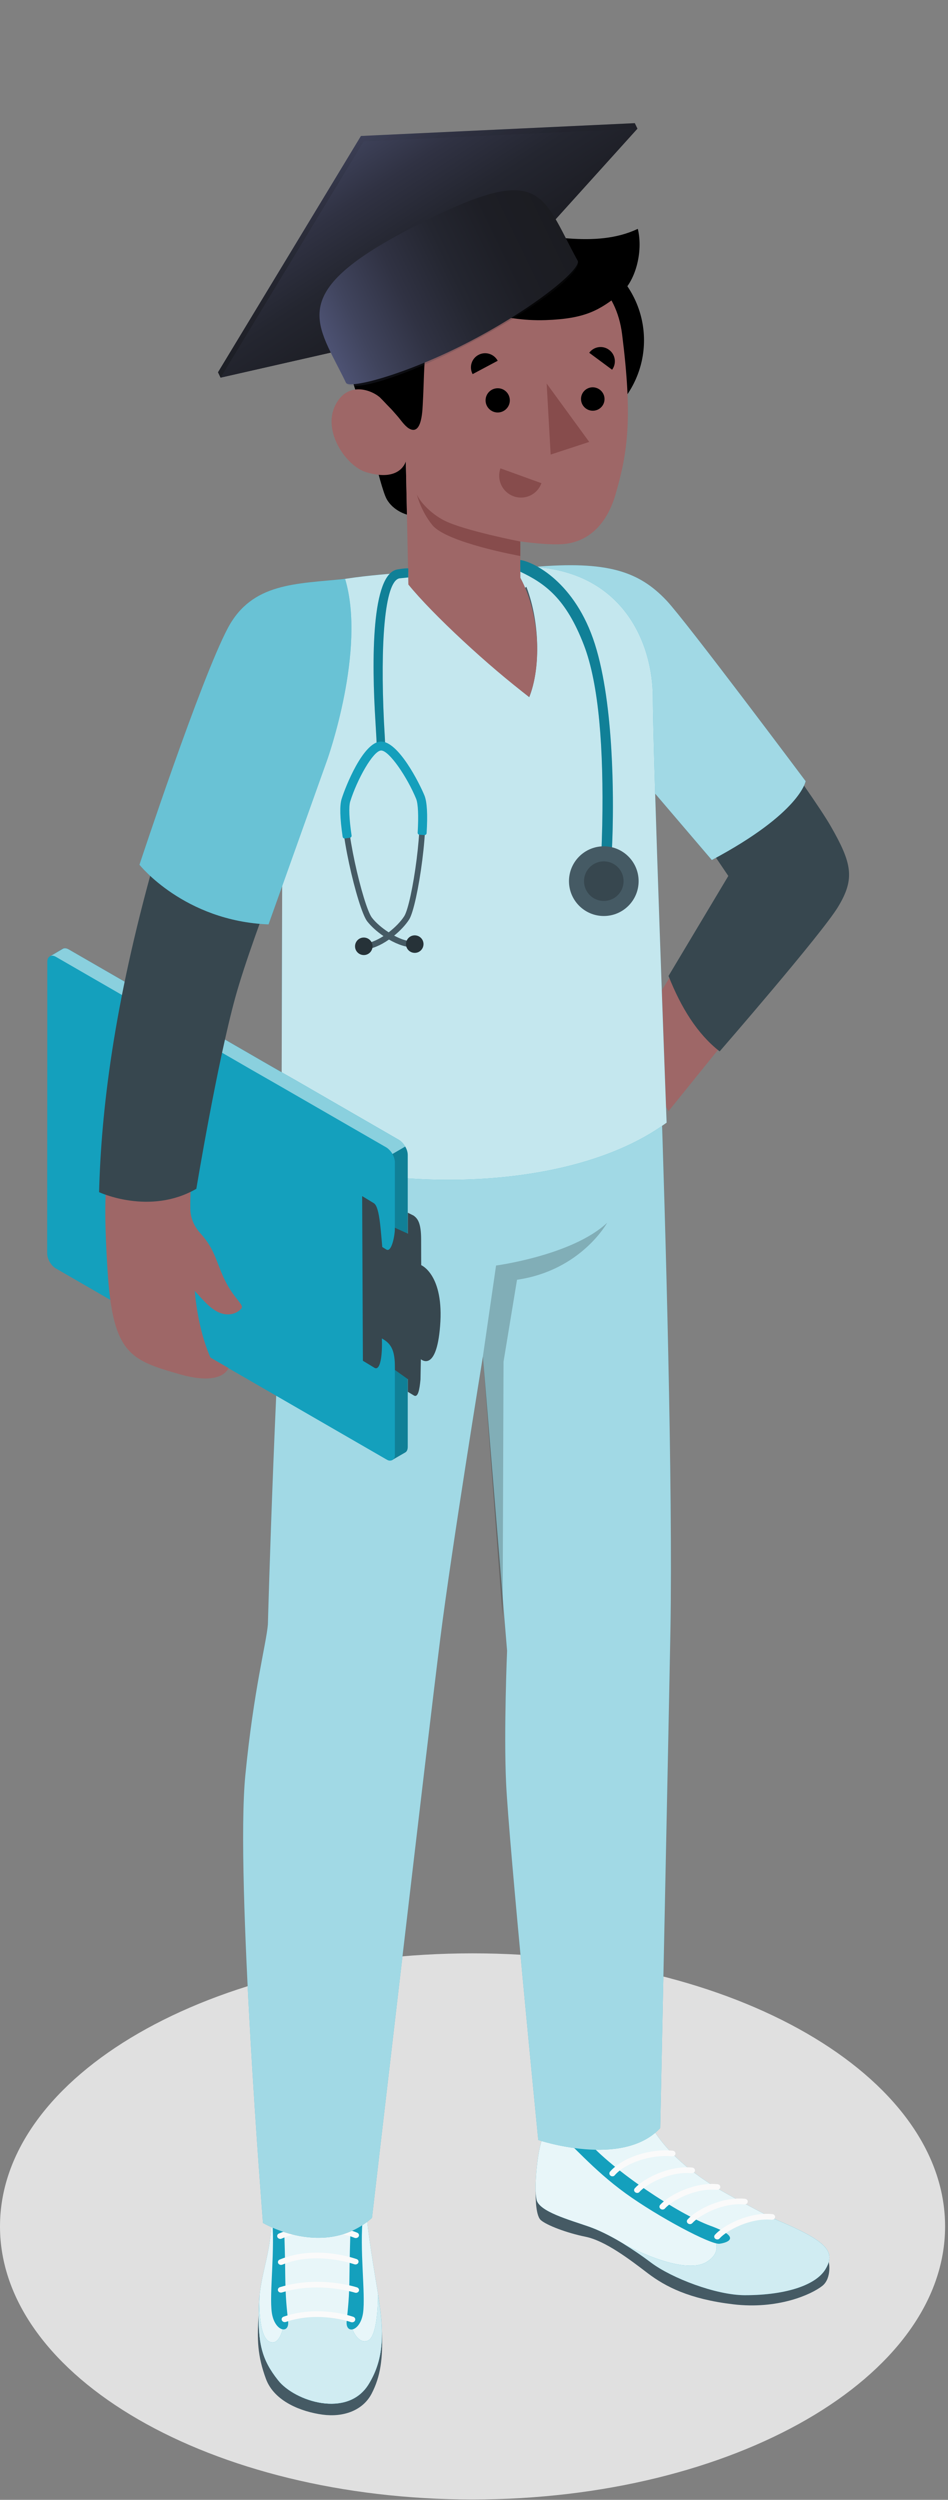 <svg width="104" height="274" viewBox="0 0 104 274" fill="none" xmlns="http://www.w3.org/2000/svg">
<rect x="0" y="0" width="104" height="274" fill="#808080" stroke="none"/>
<path d="M51.84 273.962C80.47 273.962 103.68 260.562 103.68 244.032C103.68 227.502 80.47 214.102 51.84 214.102C23.21 214.102 0 227.502 0 244.032C0 260.562 23.21 273.962 51.84 273.962Z" fill="#E0E0E0"/>
<path d="M69.91 228.782C69.8 225.892 72.11 197.362 72.11 197.362L58.27 206.512C59.73 223.212 60.67 228.442 60.73 231.222C60.71 231.282 60.64 231.522 60.65 231.932C60.66 235.232 64.75 237.012 67.94 239.222C69.2 240.092 72.86 242.662 76.57 244.352C78.89 245.412 83.59 245.512 84.18 244.152C80.3 241.452 74.65 237.402 71.57 234.322C70.08 232.842 70.02 231.672 69.91 228.782Z" fill="#9E6767"/>
<path d="M90.79 247.702C90.99 247.702 91.29 249.702 90.21 250.552C88.96 251.532 85.3 253.142 80.46 252.572C75.62 252.002 73 250.632 71.06 249.162C69.12 247.682 66.41 245.602 64.22 245.162C62.19 244.752 59.98 243.912 59.33 243.342C58.68 242.772 58.77 240.222 58.77 240.222L90.79 247.702Z" fill="#455A64"/>
<path d="M60.7 230.402C60.7 230.402 60.09 230.412 59.97 231.002C59.82 231.702 59.66 233.742 59.34 234.902C58.9 236.502 58.6 239.782 58.86 241.092C59.13 242.402 62.44 243.302 64.56 244.042C66.72 244.792 69.23 246.342 71.42 247.992C73.69 249.702 78.48 251.482 81.63 251.462C85.36 251.442 89.56 250.332 90.53 248.762C91.72 246.812 90.79 245.682 85.25 243.342C84.2 242.902 80.52 240.912 79.27 240.192C75.88 238.242 72.52 235.532 70.96 232.092C70.78 231.692 70.59 231.242 70.16 231.042C69.84 230.882 69.45 230.912 69.08 230.952C68.16 231.072 67.26 231.322 66.42 231.682C65.68 232.002 64.62 232.382 64.64 233.252C64.65 233.552 64.74 233.852 64.85 234.132C64.92 234.312 64.97 234.542 64.8 234.652C64.64 234.752 64.43 234.642 64.28 234.522C63.7 234.052 63.28 233.442 62.79 232.892C62.53 232.592 62.24 232.312 61.91 232.082C61.61 231.872 61.23 231.762 60.96 231.522C60.63 231.192 60.71 230.812 60.7 230.402Z" fill="#14A0BD"/>
<path opacity="0.9" d="M60.7 230.402C60.7 230.402 60.09 230.412 59.97 231.002C59.82 231.702 59.66 233.742 59.34 234.902C58.9 236.502 58.6 239.782 58.86 241.092C59.13 242.402 62.44 243.302 64.56 244.042C66.72 244.792 69.23 246.342 71.42 247.992C73.69 249.702 78.48 251.482 81.63 251.462C85.36 251.442 89.56 250.332 90.53 248.762C91.72 246.812 90.79 245.682 85.25 243.342C84.2 242.902 80.52 240.912 79.27 240.192C75.88 238.242 72.52 235.532 70.96 232.092C70.78 231.692 70.59 231.242 70.16 231.042C69.84 230.882 69.45 230.912 69.08 230.952C68.16 231.072 67.26 231.322 66.42 231.682C65.68 232.002 64.62 232.382 64.64 233.252C64.65 233.552 64.74 233.852 64.85 234.132C64.92 234.312 64.97 234.542 64.8 234.652C64.64 234.752 64.43 234.642 64.28 234.522C63.7 234.052 63.28 233.442 62.79 232.892C62.53 232.592 62.24 232.312 61.91 232.082C61.61 231.872 61.23 231.762 60.96 231.522C60.63 231.192 60.71 230.812 60.7 230.402Z" fill="white"/>
<path d="M71.42 247.992C70.45 247.262 69.43 246.562 68.4 245.942C68.4 245.942 74.91 249.552 77.54 247.912C79.23 246.862 78.43 245.572 78.39 245.162C78.35 244.752 82.53 243.002 84.17 242.822C84.63 243.052 85.01 243.242 85.25 243.342C90.78 245.682 91.72 246.812 90.53 248.762C89.57 250.342 86.52 251.572 81.7 251.572C78.54 251.562 73.69 249.702 71.42 247.992Z" fill="#14A0BD"/>
<path opacity="0.8" d="M71.42 247.992C70.45 247.262 69.43 246.562 68.4 245.942C68.4 245.942 74.91 249.552 77.54 247.912C79.23 246.862 78.43 245.572 78.39 245.162C78.35 244.752 82.53 243.002 84.17 242.822C84.63 243.052 85.01 243.242 85.25 243.342C90.78 245.682 91.72 246.812 90.53 248.762C89.57 250.342 86.52 251.572 81.7 251.572C78.54 251.562 73.69 249.702 71.42 247.992Z" fill="white"/>
<path d="M77.93 243.962C81.37 245.212 79.9 245.802 78.94 245.932C77.98 246.062 72.18 242.972 68.65 240.422C64.97 237.762 62.64 234.862 61.27 233.882C60.76 233.522 60.21 233.072 59.72 232.652C59.81 231.962 59.88 231.332 59.95 231.002C60.08 230.412 60.68 230.402 60.68 230.402C60.7 230.812 60.62 231.192 60.95 231.492C61.22 231.732 61.6 231.842 61.9 232.052C62.23 232.282 62.51 232.572 62.78 232.862C63.27 233.412 63.69 234.022 64.27 234.492C67.29 237.982 74.49 242.702 77.93 243.962Z" fill="#14A0BD"/>
<path d="M78.7 245.462C78.62 245.462 78.55 245.442 78.48 245.392C78.33 245.282 78.31 245.092 78.43 244.952C79.4 243.872 82.2 242.432 84.73 242.682C84.92 242.702 85.05 242.852 85.03 243.022C85.01 243.192 84.86 243.312 84.65 243.302C82.29 243.072 79.72 244.482 78.95 245.342C78.89 245.422 78.8 245.462 78.7 245.462Z" fill="#FAFAFA"/>
<path d="M75.7 243.782C75.62 243.782 75.55 243.762 75.48 243.712C75.33 243.602 75.31 243.412 75.43 243.272C76.4 242.192 79.2 240.752 81.73 241.002C81.92 241.022 82.05 241.172 82.03 241.342C82.01 241.512 81.85 241.632 81.66 241.622C79.29 241.392 76.73 242.802 75.96 243.662C75.89 243.742 75.79 243.782 75.7 243.782Z" fill="#FAFAFA"/>
<path d="M72.69 242.182C72.61 242.182 72.54 242.162 72.47 242.112C72.32 242.002 72.3 241.812 72.42 241.672C73.39 240.592 76.19 239.152 78.72 239.402C78.91 239.422 79.04 239.572 79.02 239.742C79 239.912 78.84 240.032 78.65 240.022C76.28 239.792 73.72 241.202 72.95 242.062C72.89 242.142 72.79 242.182 72.69 242.182Z" fill="#FAFAFA"/>
<path d="M69.91 240.362C69.83 240.362 69.76 240.342 69.69 240.292C69.54 240.182 69.52 239.992 69.64 239.852C70.61 238.772 73.42 237.332 75.94 237.582C76.13 237.602 76.26 237.752 76.24 237.922C76.22 238.092 76.06 238.212 75.86 238.202C73.5 237.972 70.93 239.382 70.16 240.242C70.11 240.322 70.01 240.362 69.91 240.362Z" fill="#FAFAFA"/>
<path d="M67.19 238.542C67.12 238.542 67.04 238.522 66.98 238.472C66.83 238.362 66.81 238.172 66.92 238.032C68.26 236.492 71.27 235.482 73.8 235.732C73.99 235.752 74.12 235.902 74.1 236.072C74.08 236.242 73.92 236.362 73.73 236.352C71.45 236.122 68.64 237.052 67.45 238.412C67.39 238.502 67.29 238.542 67.19 238.542Z" fill="#FAFAFA"/>
<path d="M43.17 207.522L29.16 207.272C29.37 216.622 30.85 227.002 31.1 235.772C31.15 237.422 31.06 248.602 31.68 252.002C32.62 257.102 38.67 256.422 39 253.362C39.32 250.312 38.61 237.252 38.63 235.912C38.58 230.282 41.21 220.792 42.6 210.692C42.66 210.182 43.1 208.002 43.17 207.522Z" fill="#9E6767"/>
<path d="M41.89 255.482C42.03 258.482 41.74 260.502 40.77 262.362C39.8 264.222 37.66 264.972 35.38 264.662C33.1 264.352 30.09 263.242 29.17 260.732C28.25 258.222 28.18 256.442 28.38 253.632L41.89 255.482Z" fill="#455A64"/>
<path d="M30.64 234.692C29.73 234.842 29.9 238.872 29.82 242.932C29.73 247.282 28.51 249.192 28.4 252.762C28.27 256.842 28.7 258.622 30.52 260.912C32.34 263.202 38.11 265.092 40.43 261.352C42.32 258.312 42.07 255.152 41.42 251.142C40.75 247.002 40.24 244.102 40.08 240.932C39.92 237.902 39.83 234.962 39 234.692C38.99 235.142 38.99 235.712 38.97 236.152C38.96 236.492 39.05 238.132 38.53 238.192C38.44 237.812 38.41 237.452 38.39 237.062C38.38 236.722 38.3 236.352 38.03 236.112C37.75 235.872 37.35 235.822 36.97 235.792C36.05 235.712 35.12 235.652 34.2 235.662C33.74 235.662 33.28 235.692 32.82 235.732C32.45 235.772 32.01 235.842 31.67 235.992C31.46 236.082 31.28 236.242 31.22 236.442C31.18 236.592 31.21 236.752 31.22 236.902C31.25 237.182 31.24 237.462 31.2 237.742C31.18 237.862 31.11 238.022 30.97 238.002C30.86 237.992 30.81 237.872 30.79 237.772C30.73 237.282 30.76 236.922 30.72 236.362C30.7 236.102 30.71 235.742 30.68 235.472C30.67 235.212 30.65 234.952 30.64 234.692Z" fill="#14A0BD"/>
<path opacity="0.9" d="M30.64 234.692C29.73 234.842 29.9 238.872 29.82 242.932C29.73 247.282 28.51 249.192 28.4 252.762C28.27 256.842 28.7 258.622 30.52 260.912C32.34 263.202 38.11 265.092 40.43 261.352C42.32 258.312 42.07 255.152 41.42 251.142C40.75 247.002 40.24 244.102 40.08 240.932C39.92 237.902 39.83 234.962 39 234.692C38.99 235.142 38.99 235.712 38.97 236.152C38.96 236.492 39.05 238.132 38.53 238.192C38.44 237.812 38.41 237.452 38.39 237.062C38.38 236.722 38.3 236.352 38.03 236.112C37.75 235.872 37.35 235.822 36.97 235.792C36.05 235.712 35.12 235.652 34.2 235.662C33.74 235.662 33.28 235.692 32.82 235.732C32.45 235.772 32.01 235.842 31.67 235.992C31.46 236.082 31.28 236.242 31.22 236.442C31.18 236.592 31.21 236.752 31.22 236.902C31.25 237.182 31.24 237.462 31.2 237.742C31.18 237.862 31.11 238.022 30.97 238.002C30.86 237.992 30.81 237.872 30.79 237.772C30.73 237.282 30.76 236.922 30.72 236.362C30.7 236.102 30.71 235.742 30.68 235.472C30.67 235.212 30.65 234.952 30.64 234.692Z" fill="white"/>
<path d="M28.47 251.592C28.45 252.182 28.33 256.072 29.56 256.662C30.89 257.302 31.24 254.212 31.24 254.212C31.24 254.212 34.08 253.132 38.53 254.432C38.38 255.072 39.27 257.072 40.39 256.532C41.5 255.992 41.47 251.542 41.47 251.482C42.07 255.322 42.26 258.382 40.43 261.342C38.11 265.072 32.34 263.192 30.52 260.902C28.7 258.612 28.26 256.832 28.4 252.752C28.4 252.342 28.43 251.962 28.47 251.592Z" fill="#14A0BD"/>
<path opacity="0.8" d="M28.47 251.592C28.45 252.182 28.33 256.072 29.56 256.662C30.89 257.302 31.24 254.212 31.24 254.212C31.24 254.212 34.08 253.132 38.53 254.432C38.38 255.072 39.27 257.072 40.39 256.532C41.5 255.992 41.47 251.542 41.47 251.482C42.07 255.322 42.26 258.382 40.43 261.342C38.11 265.072 32.34 263.192 30.52 260.902C28.7 258.612 28.26 256.832 28.4 252.752C28.4 252.342 28.43 251.962 28.47 251.592Z" fill="white"/>
<path d="M31.61 254.432C31.75 255.892 30.12 255.542 29.82 253.492C29.52 251.442 30.22 246.452 29.82 242.922C29.9 238.862 29.73 234.832 30.64 234.682C30.64 234.732 30.65 234.782 30.65 234.832L30.75 236.882C30.76 237.182 30.76 237.442 30.79 237.762C31.1 240.732 31.27 246.512 31.29 249.252C31.32 251.992 31.46 252.982 31.61 254.432Z" fill="#14A0BD"/>
<path d="M38.03 254.432C38.17 252.972 38.32 251.982 38.34 249.242C38.36 246.522 38.53 240.812 38.83 237.822C39 237.302 38.96 236.382 38.97 236.132C38.99 235.722 38.99 235.202 38.99 234.772C38.99 234.742 39 234.712 39 234.682C39.6 234.882 39.82 236.492 39.95 238.512C39.96 239.682 39.92 241.142 39.82 242.912C39.42 246.442 40.12 251.462 39.83 253.512C39.53 255.572 37.89 255.892 38.03 254.432Z" fill="#14A0BD"/>
<path d="M38.63 254.542C38.59 254.542 38.54 254.532 38.5 254.522C38.47 254.512 34.96 253.272 31.36 254.502C31.18 254.562 30.99 254.482 30.92 254.322C30.85 254.162 30.94 253.982 31.12 253.922C34.98 252.602 38.6 253.892 38.76 253.942C38.93 254.002 39.02 254.182 38.95 254.342C38.9 254.472 38.77 254.542 38.63 254.542Z" fill="#FAFAFA"/>
<path d="M39.05 251.312C39.01 251.312 38.97 251.302 38.93 251.292C38.89 251.282 34.97 250.032 30.93 251.272C30.75 251.322 30.56 251.242 30.5 251.082C30.44 250.922 30.54 250.742 30.71 250.692C34.98 249.382 38.99 250.662 39.16 250.712C39.34 250.772 39.43 250.952 39.37 251.112C39.32 251.232 39.19 251.312 39.05 251.312Z" fill="#FAFAFA"/>
<path d="M30.83 248.252C30.7 248.252 30.58 248.182 30.52 248.072C30.44 247.912 30.52 247.732 30.69 247.662C34.66 246.022 38.94 247.552 39.12 247.612C39.3 247.672 39.38 247.852 39.31 248.012C39.24 248.172 39.04 248.242 38.87 248.182C38.83 248.172 34.68 246.692 30.98 248.222C30.92 248.242 30.88 248.252 30.83 248.252Z" fill="#FAFAFA"/>
<path d="M30.75 245.402C30.62 245.402 30.5 245.332 30.44 245.222C30.36 245.062 30.43 244.882 30.6 244.812C34.96 242.932 39.02 244.652 39.19 244.722C39.36 244.792 39.43 244.982 39.35 245.132C39.27 245.282 39.06 245.352 38.89 245.282C38.85 245.262 34.95 243.612 30.89 245.372C30.85 245.392 30.8 245.402 30.75 245.402Z" fill="#FAFAFA"/>
<path d="M30.68 242.202C30.55 242.202 30.43 242.142 30.37 242.032C30.29 241.882 30.36 241.692 30.52 241.612C34.6 239.782 39 241.532 39.18 241.612C39.35 241.682 39.43 241.862 39.35 242.022C39.27 242.182 39.07 242.252 38.9 242.182C38.86 242.162 34.61 240.482 30.82 242.182C30.78 242.192 30.73 242.202 30.68 242.202Z" fill="#EBEBEB"/>
<path d="M36.18 110.792C34.33 114.712 32.17 122.252 31.78 127.292C30.19 147.992 29.39 178.042 29.39 178.042C29.21 180.202 27.84 185.112 26.91 194.632C25.82 205.882 28.85 243.652 28.85 243.652C28.85 243.652 35.58 247.662 40.81 243.102C40.81 243.102 46.89 190.712 48.31 179.522C49.54 169.762 52.98 148.652 52.98 148.652L55.63 180.942C55.63 180.942 55.26 189.722 55.52 195.402C55.82 202.002 59.05 234.562 59.05 234.562C59.05 234.562 68.29 237.692 72.43 233.252C72.43 233.252 73.41 186.602 73.55 178.652C73.82 163.072 73.01 134.012 72.46 118.182L36.18 110.792Z" fill="#14A0BD"/>
<path opacity="0.6" d="M36.18 110.792C34.33 114.712 32.17 122.252 31.78 127.292C30.19 147.992 29.39 178.042 29.39 178.042C29.21 180.202 27.84 185.112 26.91 194.632C25.82 205.882 28.85 243.652 28.85 243.652C28.85 243.652 35.58 247.662 40.81 243.102C40.81 243.102 46.89 190.712 48.31 179.522C49.54 169.762 52.98 148.652 52.98 148.652L55.63 180.942C55.63 180.942 55.26 189.722 55.52 195.402C55.82 202.002 59.05 234.562 59.05 234.562C59.05 234.562 68.29 237.692 72.43 233.252C72.43 233.252 73.41 186.602 73.55 178.652C73.82 163.072 73.01 134.012 72.46 118.182L36.18 110.792Z" fill="white"/>
<path opacity="0.2" d="M52.98 148.642L54.42 138.712C54.42 138.712 62.81 137.592 66.61 134.022C66.61 134.022 63.75 139.252 56.72 140.272L55.24 149.252L55.14 177.202L52.98 148.642Z" fill="black"/>
<path d="M79.9 113.672L73.34 121.792C73.34 121.792 68.78 114.232 68.97 114.232C69.16 114.232 74.74 105.062 74.74 105.062L79.9 113.672Z" fill="#9E6767"/>
<path d="M58.9 62.362C64.04 62.282 69.75 62.142 74.72 68.052C78.58 72.642 89.01 86.872 91.11 90.512C93.48 94.632 93.81 96.302 91.95 99.382C90.19 102.312 78.95 115.242 78.95 115.242C76.49 113.322 74.71 110.432 73.34 106.972L79.9 96.012L67.3 77.392L58.9 62.362Z" fill="#37474F"/>
<path d="M58.57 62.142C66.59 61.462 70.07 62.592 73.13 65.832C75.27 68.102 88.38 85.622 88.38 85.622C88.38 85.622 87.83 89.082 78.09 94.262L67.45 81.812L58.57 62.142Z" fill="#14A0BD"/>
<path opacity="0.6" d="M58.57 62.142C66.59 61.462 70.07 62.592 73.13 65.832C75.27 68.102 88.38 85.622 88.38 85.622C88.38 85.622 87.83 89.082 78.09 94.262L67.45 81.812L58.57 62.142Z" fill="white"/>
<path d="M46.09 62.512C44.28 62.942 37.83 62.952 33.58 64.462C31.27 65.282 30.75 68.162 30.47 71.472C29.86 78.542 30.97 91.802 30.97 91.802L30.88 125.622C36.74 129.892 60.81 132.052 73.13 123.052C73.13 123.052 71.62 82.772 71.62 76.502C71.62 70.232 68.14 62.702 58.52 62.142L46.09 62.512Z" fill="#14A0BD"/>
<path opacity="0.75" d="M46.09 62.512C44.28 62.942 37.83 62.952 33.58 64.462C31.27 65.282 30.75 68.162 30.47 71.472C29.86 78.542 30.97 91.802 30.97 91.802L30.88 125.622C36.74 129.892 60.81 132.052 73.13 123.052C73.13 123.052 71.62 82.772 71.62 76.502C71.62 70.232 68.14 62.702 58.52 62.142L46.09 62.512Z" fill="white"/>
<path d="M57.75 64.322C55.61 66.062 49.89 66.552 45.92 64.952C48.92 68.402 54.22 73.422 58.06 76.412C59.21 73.502 59.33 68.482 57.75 64.322Z" fill="#455A64"/>
<path d="M48.07 37.3C48.07 43.297 53.12 48.168 59.36 48.168C65.59 48.168 70.65 43.307 70.65 37.3C70.65 31.303 65.6 26.432 59.36 26.432C53.12 26.432 48.07 31.303 48.07 37.3Z" fill="black"/>
<path d="M39.84 45.03C39.84 45.03 41.67 53.299 42.4 54.666C43.13 56.023 44.65 56.408 44.65 56.408L44.52 50.584L39.84 45.03Z" fill="black"/>
<path d="M42.14 33.18C42.14 33.18 40.17 32.853 38.63 34.364C37.12 35.847 37.97 40.486 39.84 45.03L43.29 45.415L42.14 33.18Z" fill="black"/>
<path d="M44.32 45.406C43.63 45.8 42.64 44.529 41.79 43.663C40.94 42.806 38.16 41.632 36.77 44.443C35.36 47.311 37.99 51.104 40.18 51.759C43.95 52.895 44.52 50.565 44.52 50.565L44.8 64.07C47.41 67.295 53.68 73.109 58.06 76.392C59.35 73.244 59.35 67.546 57.09 63.329L57.08 59.344C57.08 59.344 60.5 59.845 62.17 59.594C64.95 59.18 66.69 57.072 67.53 54.184C68.88 49.535 69.4 45.791 68.25 36.655C66.99 26.644 54.9 26.538 48.36 30.495C41.83 34.461 44.32 45.406 44.32 45.406Z" fill="#9E6767"/>
<path d="M68.05 32.198C65.77 33.979 64.28 34.932 59.87 35.086C54.88 35.26 51.12 33.431 51.12 33.431C50.89 34.335 50.66 35.356 49.82 36.184C48.25 37.724 47.34 37.762 46.73 38.138C46.49 39.938 46.5 42.248 46.39 44.067C46.35 44.684 46.35 47.87 44.85 46.955C44.36 46.657 43.9 45.935 43.54 45.54C42.98 44.914 42.44 44.241 41.81 43.682C40.62 42.643 42.16 33.19 42.16 33.19C42.16 33.19 40.69 30.514 42.98 28.088C44.61 26.355 46.89 24.247 54.3 25.094C59.58 25.691 65.33 27.279 69.97 25.085C70.59 27.626 69.68 30.918 68.05 32.198Z" fill="black"/>
<path d="M42.14 33.912L37.96 31.756C38.55 30.601 39.97 30.148 41.12 30.745C42.28 31.342 42.74 32.757 42.14 33.912Z" fill="black"/>
<path d="M57.08 59.354C57.08 59.354 50.88 58.15 48.72 57.043C47.27 56.302 46.08 55.012 45.73 54.194C45.73 54.194 46.14 55.965 47.43 57.553C49.01 59.498 57.08 60.942 57.08 60.942V59.354Z" fill="#874C4C"/>
<path d="M55.93 43.885C55.93 44.616 55.33 45.213 54.6 45.213C53.87 45.213 53.27 44.616 53.27 43.885C53.27 43.153 53.86 42.556 54.6 42.556C55.33 42.547 55.93 43.143 55.93 43.885Z" fill="black"/>
<path d="M54.6 39.543L51.85 41.006C51.44 40.246 51.73 39.303 52.49 38.898C53.25 38.494 54.19 38.783 54.6 39.543Z" fill="black"/>
<path d="M54.9 51.335L59.4 52.962C58.95 54.204 57.59 54.849 56.34 54.396C55.1 53.944 54.46 52.577 54.9 51.335Z" fill="#874C4C"/>
<path d="M67.15 40.525L64.64 38.667C65.15 37.974 66.13 37.83 66.82 38.349C67.51 38.85 67.66 39.832 67.15 40.525Z" fill="black"/>
<path d="M66.32 43.74C66.32 44.453 65.74 45.02 65.03 45.02C64.32 45.02 63.74 44.443 63.74 43.73C63.74 43.018 64.32 42.45 65.03 42.45C65.74 42.46 66.32 43.037 66.32 43.74Z" fill="black"/>
<path d="M59.97 42.036L60.41 49.824L64.64 48.438L59.97 42.036Z" fill="#874C4C"/>
<path d="M43.81 63.392C42.17 63.742 41.72 70.672 42.12 79.062C42.19 80.452 42.28 81.542 42.25 82.092L41.32 82.052C41.34 81.552 41.27 80.482 41.19 79.122C40.77 72.492 40.72 62.852 43.62 62.412C44.56 62.252 44.79 62.302 44.79 62.302V63.292L43.81 63.392Z" fill="#14A0BD"/>
<path opacity="0.2" d="M43.81 63.392C42.17 63.742 41.72 70.672 42.12 79.062C42.19 80.452 42.28 81.542 42.25 82.092L41.32 82.052C41.34 81.552 41.27 80.482 41.19 79.122C40.77 72.492 40.72 62.852 43.62 62.412C44.56 62.252 44.79 62.302 44.79 62.302V63.292L43.81 63.392Z" fill="black"/>
<path d="M39.98 104.052C39.95 104.052 39.93 104.052 39.9 104.052L39.92 103.402C40.5 103.422 41.3 103.092 42.07 102.602C41.36 102.122 40.72 101.542 40.28 100.982C39.23 99.622 36.92 89.882 37.63 87.612C38.23 85.712 40.1 81.512 41.76 81.442C41.77 81.442 41.79 81.442 41.8 81.442C43.46 81.442 45.65 85.412 46.39 87.242C47.29 89.442 45.82 99.342 44.88 100.792C44.49 101.392 43.91 102.012 43.24 102.552C44.04 102.982 44.84 103.242 45.45 103.162L45.53 103.812C44.72 103.912 43.66 103.552 42.67 102.982C41.77 103.612 40.78 104.052 39.98 104.052ZM41.81 82.092C41.8 82.092 41.8 82.092 41.79 82.092C40.81 82.132 39.06 85.252 38.26 87.802C37.61 89.882 39.83 99.312 40.8 100.582C41.23 101.142 41.91 101.722 42.64 102.192C43.33 101.662 43.96 101.022 44.34 100.432C45.21 99.092 46.62 89.512 45.79 87.492C44.79 85.022 42.8 82.092 41.81 82.092Z" fill="#455A64"/>
<path d="M46.46 103.442C46.48 103.972 46.07 104.422 45.54 104.442C45.01 104.462 44.56 104.052 44.54 103.522C44.52 102.992 44.93 102.542 45.46 102.522C45.99 102.502 46.44 102.912 46.46 103.442Z" fill="#263238"/>
<path d="M40.87 103.682C40.89 104.212 40.48 104.662 39.95 104.682C39.42 104.702 38.97 104.292 38.95 103.762C38.93 103.232 39.34 102.782 39.87 102.762C40.4 102.742 40.85 103.152 40.87 103.682Z" fill="#263238"/>
<path d="M46.57 91.532L46.02 91.492C45.9 91.482 45.81 91.382 45.82 91.262C45.93 89.432 45.87 88.082 45.65 87.552C44.68 85.192 42.68 82.232 41.8 82.262C40.93 82.302 39.18 85.422 38.42 87.852C38.25 88.412 38.3 89.752 38.57 91.572C38.59 91.692 38.51 91.802 38.39 91.822L37.84 91.902C37.72 91.922 37.61 91.832 37.59 91.712C37.29 89.682 37.25 88.282 37.48 87.562C37.89 86.252 39.82 81.362 41.76 81.282C43.7 81.202 46.04 85.912 46.56 87.182C46.85 87.882 46.93 89.272 46.8 91.332C46.79 91.442 46.69 91.532 46.57 91.532Z" fill="#14A0BD"/>
<g opacity="0.2">
<g opacity="0.2">
<path opacity="0.2" d="M46.57 91.532L46.02 91.492C45.9 91.482 45.81 91.382 45.82 91.262C45.93 89.432 45.87 88.082 45.65 87.552C44.68 85.192 42.68 82.232 41.8 82.262C40.93 82.302 39.18 85.422 38.42 87.852C38.25 88.412 38.3 89.752 38.57 91.572C38.59 91.692 38.51 91.802 38.39 91.822L37.84 91.902C37.72 91.922 37.61 91.832 37.59 91.712C37.29 89.682 37.25 88.282 37.48 87.562C37.89 86.252 39.82 81.362 41.76 81.282C43.7 81.202 46.04 85.912 46.56 87.182C46.85 87.882 46.93 89.272 46.8 91.332C46.79 91.442 46.69 91.532 46.57 91.532Z" fill="black"/>
</g>
</g>
<path d="M57.08 61.382C58.56 61.582 63.11 63.832 65.26 70.592C67.41 77.352 67.28 87.942 67.21 90.902C67.14 93.862 66.94 96.082 66.94 96.082H65.88C65.88 96.082 66.03 92.312 66.07 90.412C66.23 82.092 65.71 75.002 64.06 70.712C62.09 65.592 59.81 63.962 57.08 62.662V61.382Z" fill="#14A0BD"/>
<path opacity="0.2" d="M57.08 61.382C58.56 61.582 63.11 63.832 65.26 70.592C67.41 77.352 67.28 87.942 67.21 90.902C67.14 93.862 66.94 96.082 66.94 96.082H65.88C65.88 96.082 66.03 92.312 66.07 90.412C66.23 82.092 65.71 75.002 64.06 70.712C62.09 65.592 59.81 63.962 57.08 62.662V61.382Z" fill="black"/>
<path d="M66.24 100.402C68.35 100.402 70.06 98.692 70.06 96.582C70.06 94.472 68.35 92.762 66.24 92.762C64.13 92.762 62.42 94.472 62.42 96.582C62.42 98.692 64.13 100.402 66.24 100.402Z" fill="#455A64"/>
<path d="M66.24 98.752C67.438 98.752 68.41 97.78 68.41 96.582C68.41 95.383 67.438 94.412 66.24 94.412C65.041 94.412 64.07 95.383 64.07 96.582C64.07 97.78 65.041 98.752 66.24 98.752Z" fill="#37474F"/>
<path d="M44.73 126.592V158.582C44.73 158.872 44.64 159.082 44.48 159.182L43.03 160.022C42.96 160.062 42.89 160.072 42.8 160.072C42.67 160.072 42.53 160.032 42.38 159.952L6.11 139.012C5.6 138.712 5.18 137.992 5.18 137.382L5.19 105.432C5.19 105.142 5.29 104.932 5.45 104.832C5.45 104.832 5.47 104.812 5.51 104.792H5.52L6.88 103.992C6.95 103.952 7.03 103.932 7.12 103.932C7.25 103.932 7.38 103.982 7.54 104.062L26.55 115.022L28.8 116.322C28.8 116.322 31.56 117.912 32.16 118.242C32.21 118.272 32.23 118.292 32.25 118.292L43.79 124.952C43.85 124.992 43.92 125.032 43.98 125.092C44.16 125.232 44.32 125.432 44.45 125.662C44.63 125.962 44.73 126.292 44.73 126.592Z" fill="#14A0BD"/>
<path opacity="0.5" d="M44.46 125.672L43.06 126.482H43.05C43 126.412 42.96 126.342 42.91 126.272C42.81 126.132 42.69 126.012 42.58 125.912C42.52 125.862 42.45 125.812 42.39 125.772L30.85 119.122C30.56 118.952 27.96 117.462 27.43 117.162L26.05 116.362L6.14 104.892C5.91 104.752 5.7 104.732 5.53 104.802L6.89 104.002C6.96 103.962 7.04 103.942 7.13 103.942C7.26 103.942 7.4 103.982 7.55 104.072L26.56 115.032L28.81 116.332C28.81 116.332 31.57 117.922 32.17 118.252C32.22 118.282 32.24 118.302 32.26 118.302L43.8 124.962C43.86 125.002 43.93 125.042 43.99 125.102C44.17 125.242 44.33 125.442 44.46 125.672Z" fill="white"/>
<path d="M5.21 105.432L5.19 137.392C5.19 137.992 5.61 138.722 6.13 139.022L42.5 160.022C42.87 160.232 43.33 159.972 43.33 159.542V127.422C43.33 127.122 43.23 126.792 43.06 126.502C42.89 126.212 42.65 125.952 42.4 125.802L30.86 119.142C30.57 118.972 27.96 117.482 27.44 117.192L6.15 104.892C5.92 104.752 5.7 104.732 5.54 104.802L5.5 104.822C5.49 104.822 5.49 104.832 5.48 104.832L5.47 104.842C5.31 104.942 5.21 105.142 5.21 105.432Z" fill="#14A0BD"/>
<path d="M43.06 126.482C43.01 126.412 42.96 126.342 42.92 126.272C42.97 126.342 43.01 126.412 43.06 126.482Z" fill="#14A0BD"/>
<path opacity="0.2" d="M42.99 160.042C43 160.042 43.02 160.032 43.03 160.032L44.48 159.192C44.64 159.092 44.73 158.882 44.73 158.592V126.592C44.73 126.292 44.62 125.962 44.45 125.672L43.05 126.492C43.22 126.782 43.32 127.112 43.32 127.412V159.532C43.33 159.772 43.18 159.962 42.99 160.042Z" fill="black"/>
<path d="M14.35 107.772C22.12 76.012 26.12 66.262 35.56 66.392C38.31 69.682 35.41 79.932 33.59 84.912C33.59 84.912 25.24 105.302 23.69 112.592C22.33 118.992 20.79 127.042 20.88 132.532C20.9 133.502 21.3 134.432 21.96 135.152C23.73 137.072 23.74 138.622 24.89 140.742C25.79 142.402 26.77 143.032 26.49 143.402C26.13 143.882 24.99 144.512 23.58 143.622C22.87 143.172 22.4 142.642 21.37 141.502C21.37 141.502 21.62 145.482 23.09 148.802L25.06 149.942C25.06 149.942 24.46 151.992 19.69 150.622C14.3 149.072 12.37 148.412 11.8 139.272C11.64 136.642 11.39 132.492 11.7 129.162C12.51 120.492 13.1 112.882 14.35 107.772Z" fill="#9E6767"/>
<path d="M35.79 63.832C35.79 63.832 28.53 64.092 26.25 67.582C23.62 71.612 21.31 78.792 16.88 94.542C12.45 110.302 11.1 121.802 10.87 130.672C10.87 130.672 16.42 133.262 21.54 130.302C21.54 130.302 23.81 116.592 25.82 109.302C27.83 102.012 34.28 86.212 34.28 86.212C34.28 86.212 39.38 74.802 35.79 63.832Z" fill="#37474F"/>
<path d="M37.86 63.452C32.48 64.012 27.66 63.842 25 68.832C22.01 74.452 15.3 94.782 15.3 94.782C15.3 94.782 20.2 100.952 29.46 101.322L35.92 83.222C35.92 83.212 40.19 71.232 37.86 63.452Z" fill="#14A0BD"/>
<g opacity="0.6">
<path opacity="0.6" d="M37.86 63.452C32.48 64.012 27.66 63.842 25 68.832C22.01 74.452 15.3 94.782 15.3 94.782C15.3 94.782 20.2 100.952 29.46 101.322L35.92 83.222C35.92 83.212 40.19 71.232 37.86 63.452Z" fill="white"/>
</g>
<path d="M45.4 152.952C45.84 153.222 46.02 152.402 46.13 151.202L46.17 148.982C46.17 148.982 47.87 150.502 48.28 145.362C48.74 139.712 46.21 138.672 46.21 138.672C46.21 138.672 46.2 137.732 46.2 135.872C46.2 134.012 45.81 133.562 45.38 133.242L44.74 132.922V152.552C44.73 152.552 44.96 152.682 45.4 152.952Z" fill="#37474F"/>
<path d="M43.33 150.162C43.33 148.482 43.17 147.482 42.09 146.822C40.86 146.062 40.32 145.812 40.32 145.812L40 135.402C40 135.402 41.78 136.602 42.39 136.962C43 137.322 43.35 135.202 43.32 134.572L44.78 135.232L44.95 151.312L43.33 150.162Z" fill="#37474F"/>
<path d="M39.81 149.152C39.81 149.152 40.38 149.492 41.08 149.922C41.78 150.342 42.1 148.182 41.78 145.092L42.08 138.212C41.76 135.122 41.71 132.292 41 131.872L39.73 131.102L39.81 149.152Z" fill="#37474F"/>
<g clip-path="url(#clip0)">
<path d="M50.714 35.37L24.2 41.392L23.918 40.806L39.602 14.904L69.641 13.499L69.93 14.099L50.714 35.37Z" fill="url(#paint0_linear)"/>
<path opacity="0.2" d="M69.641 13.499L39.712 14.898L39.602 14.904L39.599 14.908L40.1 15.949L40.196 15.903L46.473 28.951L47.31 28.942L69.93 14.099L69.641 13.499Z" fill="url(#paint1_linear)"/>
<path opacity="0.9" d="M40.1 15.95L39.599 14.909L23.918 40.807L24.2 41.392L46.599 28.99L40.202 15.901L40.1 15.95Z" fill="url(#paint2_linear)"/>
<path d="M50.714 35.37L24.2 41.392L39.89 15.502L69.925 14.099L50.714 35.37Z" fill="url(#paint3_linear)"/>
<path d="M63.376 28.58C63.8 29.46 58.811 33.608 51.791 37.299C44.77 40.99 38.311 42.693 37.952 41.947C34.821 35.44 31.176 32.229 44.973 25.068C59.626 17.464 59.25 21.074 63.376 28.58Z" fill="url(#paint4_linear)"/>
<path opacity="0.2" d="M49.513 33.075C42.492 36.766 37.315 40.738 37.952 41.947C38.588 43.155 44.794 41.143 51.815 37.452C58.835 33.761 64.013 29.788 63.376 28.58C62.74 27.371 56.533 29.383 49.513 33.075ZM51.596 37.035C50.729 37.491 49.856 37.929 48.999 38.342C42.251 41.589 38.744 42.145 38.365 41.721C38.2 41.03 41.953 37.582 49.732 33.492C50.599 33.035 51.472 32.597 52.329 32.185C59.077 28.938 62.584 28.381 62.962 28.805C63.128 29.496 59.375 32.944 51.596 37.035Z" fill="url(#paint5_linear)"/>
</g>
<defs>
<linearGradient id="paint0_linear" x1="36.051" y1="10.663" x2="52.986" y2="36.812" gradientUnits="userSpaceOnUse">
<stop stop-color="#4D5273"/>
<stop offset="0.135" stop-color="#40445D"/>
<stop offset="0.341" stop-color="#303243"/>
<stop offset="0.551" stop-color="#242630"/>
<stop offset="0.768" stop-color="#1D1E25"/>
<stop offset="1" stop-color="#1B1C21"/>
</linearGradient>
<linearGradient id="paint1_linear" x1="47.666" y1="5.182" x2="59.316" y2="23.17" gradientUnits="userSpaceOnUse">
<stop stop-color="#4D5273"/>
<stop offset="0.135" stop-color="#40445D"/>
<stop offset="0.341" stop-color="#303243"/>
<stop offset="0.551" stop-color="#242630"/>
<stop offset="0.768" stop-color="#1D1E25"/>
<stop offset="1" stop-color="#1B1C21"/>
</linearGradient>
<linearGradient id="paint2_linear" x1="26.126" y1="19.234" x2="37.521" y2="36.83" gradientUnits="userSpaceOnUse">
<stop stop-color="#4D5273"/>
<stop offset="0.135" stop-color="#40445D"/>
<stop offset="0.341" stop-color="#303243"/>
<stop offset="0.551" stop-color="#242630"/>
<stop offset="0.768" stop-color="#1D1E25"/>
<stop offset="1" stop-color="#1B1C21"/>
</linearGradient>
<linearGradient id="paint3_linear" x1="36.457" y1="11.37" x2="52.912" y2="36.777" gradientUnits="userSpaceOnUse">
<stop stop-color="#4D5273"/>
<stop offset="0.135" stop-color="#40445D"/>
<stop offset="0.341" stop-color="#303243"/>
<stop offset="0.551" stop-color="#242630"/>
<stop offset="0.768" stop-color="#1D1E25"/>
<stop offset="1" stop-color="#1B1C21"/>
</linearGradient>
<linearGradient id="paint4_linear" x1="35.639" y1="37.308" x2="61.571" y2="24.831" gradientUnits="userSpaceOnUse">
<stop stop-color="#4D5273"/>
<stop offset="0.135" stop-color="#40445D"/>
<stop offset="0.341" stop-color="#303243"/>
<stop offset="0.551" stop-color="#242630"/>
<stop offset="0.768" stop-color="#1D1E25"/>
<stop offset="1" stop-color="#1B1C21"/>
</linearGradient>
<linearGradient id="paint5_linear" x1="37.73" y1="41.487" x2="63.597" y2="29.04" gradientUnits="userSpaceOnUse">
<stop stop-color="#4D5273"/>
<stop offset="0.135" stop-color="#40445D"/>
<stop offset="0.341" stop-color="#303243"/>
<stop offset="0.551" stop-color="#242630"/>
<stop offset="0.768" stop-color="#1D1E25"/>
<stop offset="1" stop-color="#1B1C21"/>
</linearGradient>
<clipPath id="clip0">
<rect x="16.746" y="25.901" width="59.738" height="26.035" transform="rotate(-25.695 16.746 25.901)" fill="white"/>
</clipPath>
</defs>
</svg>
